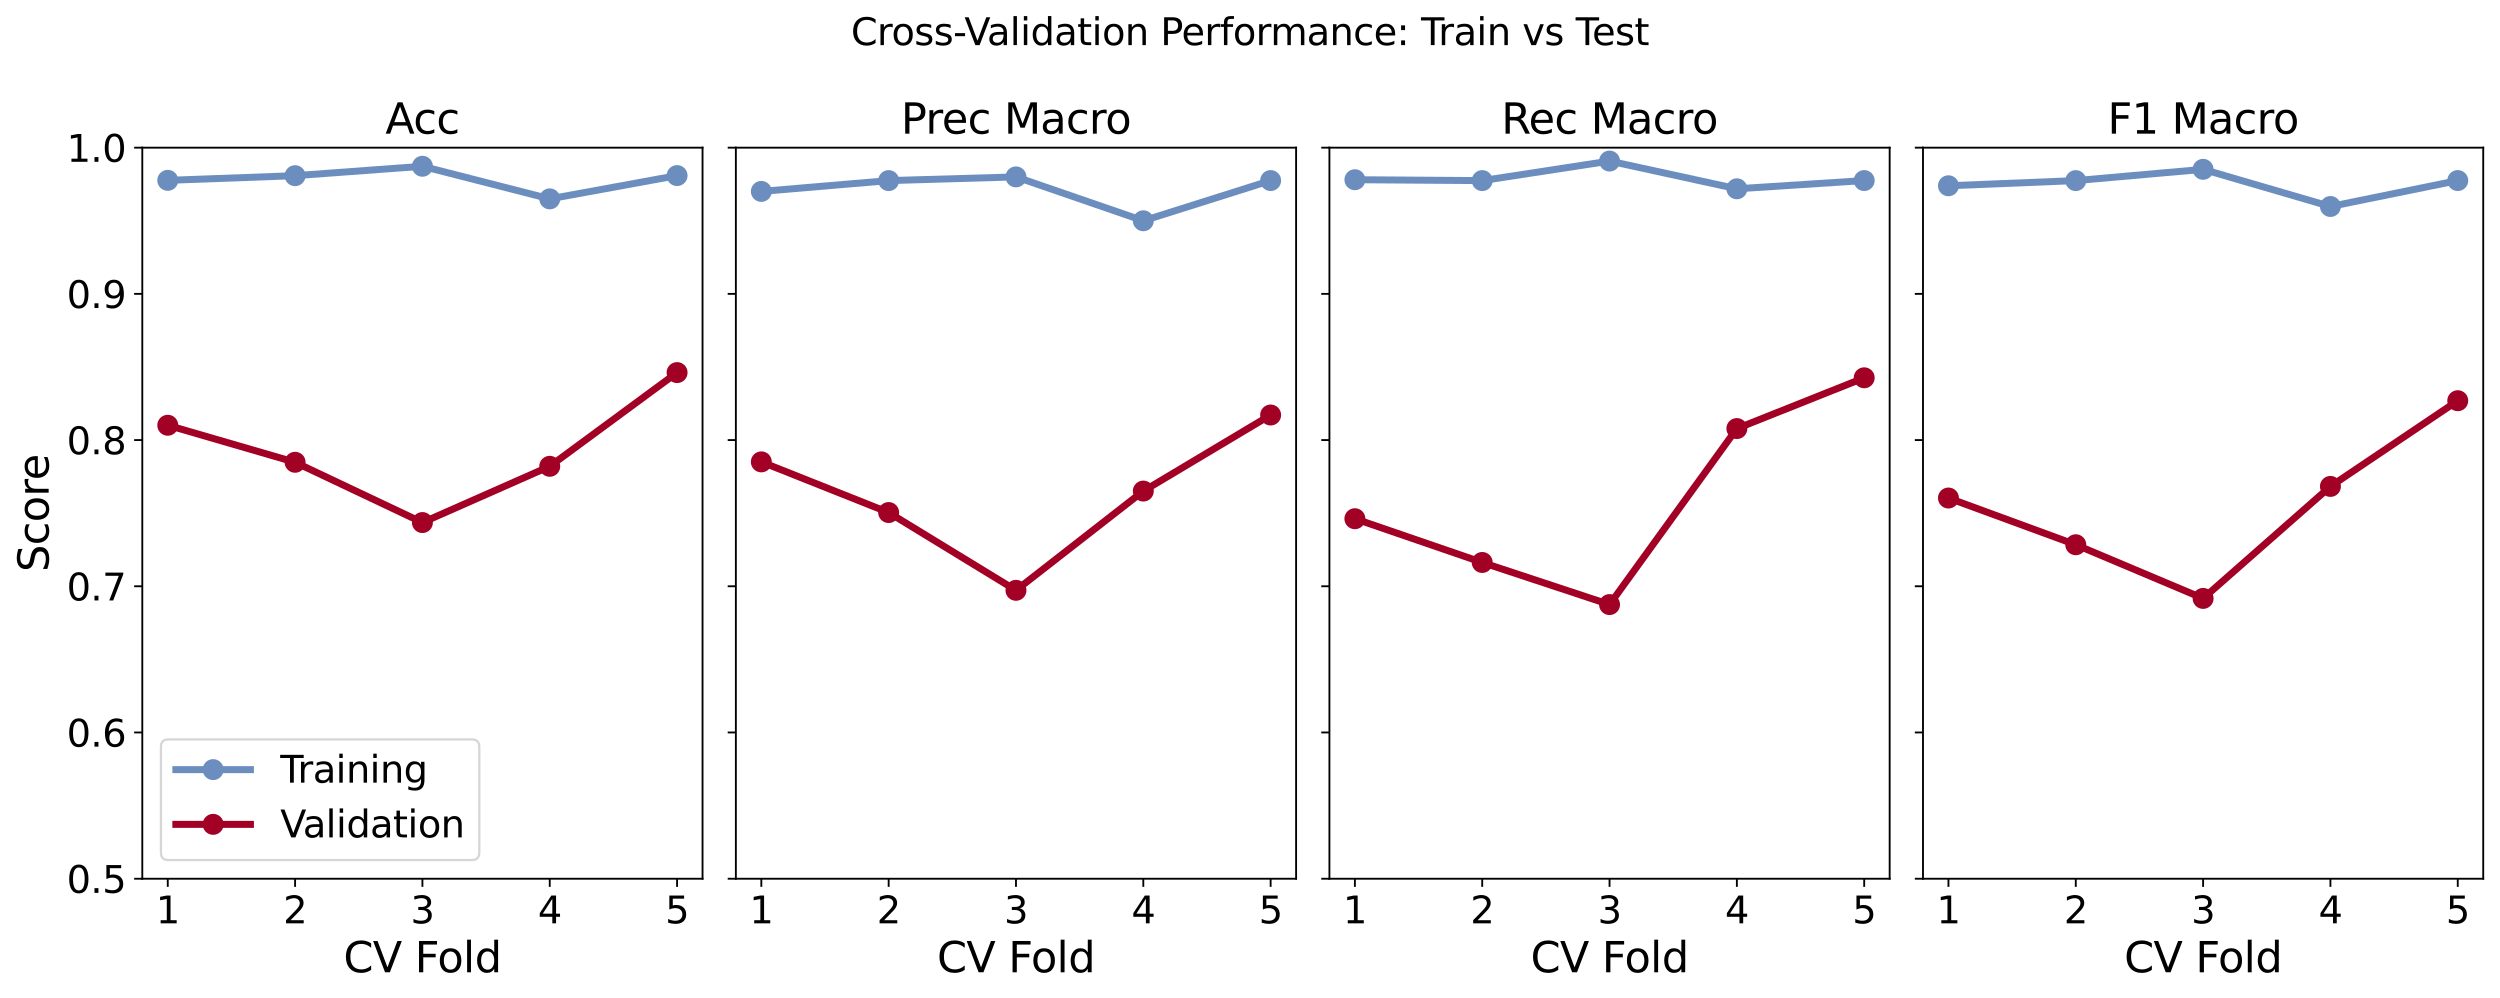 <?xml version="1.0" encoding="utf-8" standalone="no"?>
<!DOCTYPE svg PUBLIC "-//W3C//DTD SVG 1.1//EN"
  "http://www.w3.org/Graphics/SVG/1.1/DTD/svg11.dtd">
<svg xmlns:xlink="http://www.w3.org/1999/xlink" width="1072.826pt" height="428.186pt" viewBox="0 0 1072.826 428.186" xmlns="http://www.w3.org/2000/svg" version="1.1">
 <defs>
  <style type="text/css">*{stroke-linejoin: round; stroke-linecap: butt}</style>
 </defs>
 <g id="figure_1">
  <g id="patch_1">
   <path d="M 0 428.186 
L 1072.826 428.186 
L 1072.826 0 
L 0 0 
z
" style="fill: #ffffff"/>
  </g>
  <g id="axes_1">
   <g id="patch_2">
    <path d="M 61.066 377.08 
L 301.481 377.08 
L 301.481 63.36 
L 61.066 63.36 
z
" style="fill: #ffffff"/>
   </g>
   <g id="matplotlib.axis_1">
    <g id="xtick_1">
     <g id="line2d_1">
      <defs>
       <path id="med03f6f169" d="M 0 0 
L 0 3.5 
" style="stroke: #000000; stroke-width: 0.8"/>
      </defs>
      <g>
       <use xlink:href="#med03f6f169" x="71.994" y="377.08" style="stroke: #000000; stroke-width: 0.8"/>
      </g>
     </g>
     <g id="text_1">
      <!-- 1 -->
      <g transform="translate(66.904 396.238) scale(0.16 -0.16)">
       <defs>
        <path id="DejaVuSans-31" d="M 794 531 
L 1825 531 
L 1825 4091 
L 703 3866 
L 703 4441 
L 1819 4666 
L 2450 4666 
L 2450 531 
L 3481 531 
L 3481 0 
L 794 0 
L 794 531 
z
" transform="scale(0.016)"/>
       </defs>
       <use xlink:href="#DejaVuSans-31"/>
      </g>
     </g>
    </g>
    <g id="xtick_2">
     <g id="line2d_2">
      <g>
       <use xlink:href="#med03f6f169" x="126.633" y="377.08" style="stroke: #000000; stroke-width: 0.8"/>
      </g>
     </g>
     <g id="text_2">
      <!-- 2 -->
      <g transform="translate(121.543 396.238) scale(0.16 -0.16)">
       <defs>
        <path id="DejaVuSans-32" d="M 1228 531 
L 3431 531 
L 3431 0 
L 469 0 
L 469 531 
Q 828 903 1448 1529 
Q 2069 2156 2228 2338 
Q 2531 2678 2651 2914 
Q 2772 3150 2772 3378 
Q 2772 3750 2511 3984 
Q 2250 4219 1831 4219 
Q 1534 4219 1204 4116 
Q 875 4013 500 3803 
L 500 4441 
Q 881 4594 1212 4672 
Q 1544 4750 1819 4750 
Q 2544 4750 2975 4387 
Q 3406 4025 3406 3419 
Q 3406 3131 3298 2873 
Q 3191 2616 2906 2266 
Q 2828 2175 2409 1742 
Q 1991 1309 1228 531 
z
" transform="scale(0.016)"/>
       </defs>
       <use xlink:href="#DejaVuSans-32"/>
      </g>
     </g>
    </g>
    <g id="xtick_3">
     <g id="line2d_3">
      <g>
       <use xlink:href="#med03f6f169" x="181.273" y="377.08" style="stroke: #000000; stroke-width: 0.8"/>
      </g>
     </g>
     <g id="text_3">
      <!-- 3 -->
      <g transform="translate(176.183 396.238) scale(0.16 -0.16)">
       <defs>
        <path id="DejaVuSans-33" d="M 2597 2516 
Q 3050 2419 3304 2112 
Q 3559 1806 3559 1356 
Q 3559 666 3084 287 
Q 2609 -91 1734 -91 
Q 1441 -91 1130 -33 
Q 819 25 488 141 
L 488 750 
Q 750 597 1062 519 
Q 1375 441 1716 441 
Q 2309 441 2620 675 
Q 2931 909 2931 1356 
Q 2931 1769 2642 2001 
Q 2353 2234 1838 2234 
L 1294 2234 
L 1294 2753 
L 1863 2753 
Q 2328 2753 2575 2939 
Q 2822 3125 2822 3475 
Q 2822 3834 2567 4026 
Q 2313 4219 1838 4219 
Q 1578 4219 1281 4162 
Q 984 4106 628 3988 
L 628 4550 
Q 988 4650 1302 4700 
Q 1616 4750 1894 4750 
Q 2613 4750 3031 4423 
Q 3450 4097 3450 3541 
Q 3450 3153 3228 2886 
Q 3006 2619 2597 2516 
z
" transform="scale(0.016)"/>
       </defs>
       <use xlink:href="#DejaVuSans-33"/>
      </g>
     </g>
    </g>
    <g id="xtick_4">
     <g id="line2d_4">
      <g>
       <use xlink:href="#med03f6f169" x="235.913" y="377.08" style="stroke: #000000; stroke-width: 0.8"/>
      </g>
     </g>
     <g id="text_4">
      <!-- 4 -->
      <g transform="translate(230.823 396.238) scale(0.16 -0.16)">
       <defs>
        <path id="DejaVuSans-34" d="M 2419 4116 
L 825 1625 
L 2419 1625 
L 2419 4116 
z
M 2253 4666 
L 3047 4666 
L 3047 1625 
L 3713 1625 
L 3713 1100 
L 3047 1100 
L 3047 0 
L 2419 0 
L 2419 1100 
L 313 1100 
L 313 1709 
L 2253 4666 
z
" transform="scale(0.016)"/>
       </defs>
       <use xlink:href="#DejaVuSans-34"/>
      </g>
     </g>
    </g>
    <g id="xtick_5">
     <g id="line2d_5">
      <g>
       <use xlink:href="#med03f6f169" x="290.553" y="377.08" style="stroke: #000000; stroke-width: 0.8"/>
      </g>
     </g>
     <g id="text_5">
      <!-- 5 -->
      <g transform="translate(285.463 396.238) scale(0.16 -0.16)">
       <defs>
        <path id="DejaVuSans-35" d="M 691 4666 
L 3169 4666 
L 3169 4134 
L 1269 4134 
L 1269 2991 
Q 1406 3038 1543 3061 
Q 1681 3084 1819 3084 
Q 2600 3084 3056 2656 
Q 3513 2228 3513 1497 
Q 3513 744 3044 326 
Q 2575 -91 1722 -91 
Q 1428 -91 1123 -41 
Q 819 9 494 109 
L 494 744 
Q 775 591 1075 516 
Q 1375 441 1709 441 
Q 2250 441 2565 725 
Q 2881 1009 2881 1497 
Q 2881 1984 2565 2268 
Q 2250 2553 1709 2553 
Q 1456 2553 1204 2497 
Q 953 2441 691 2322 
L 691 4666 
z
" transform="scale(0.016)"/>
       </defs>
       <use xlink:href="#DejaVuSans-35"/>
      </g>
     </g>
    </g>
    <g id="text_6">
     <!-- CV Fold -->
     <g transform="translate(147.401 417.242) scale(0.18 -0.18)">
      <defs>
       <path id="DejaVuSans-43" d="M 4122 4306 
L 4122 3641 
Q 3803 3938 3442 4084 
Q 3081 4231 2675 4231 
Q 1875 4231 1450 3742 
Q 1025 3253 1025 2328 
Q 1025 1406 1450 917 
Q 1875 428 2675 428 
Q 3081 428 3442 575 
Q 3803 722 4122 1019 
L 4122 359 
Q 3791 134 3420 21 
Q 3050 -91 2638 -91 
Q 1578 -91 968 557 
Q 359 1206 359 2328 
Q 359 3453 968 4101 
Q 1578 4750 2638 4750 
Q 3056 4750 3426 4639 
Q 3797 4528 4122 4306 
z
" transform="scale(0.016)"/>
       <path id="DejaVuSans-56" d="M 1831 0 
L 50 4666 
L 709 4666 
L 2188 738 
L 3669 4666 
L 4325 4666 
L 2547 0 
L 1831 0 
z
" transform="scale(0.016)"/>
       <path id="DejaVuSans-20" transform="scale(0.016)"/>
       <path id="DejaVuSans-46" d="M 628 4666 
L 3309 4666 
L 3309 4134 
L 1259 4134 
L 1259 2759 
L 3109 2759 
L 3109 2228 
L 1259 2228 
L 1259 0 
L 628 0 
L 628 4666 
z
" transform="scale(0.016)"/>
       <path id="DejaVuSans-6f" d="M 1959 3097 
Q 1497 3097 1228 2736 
Q 959 2375 959 1747 
Q 959 1119 1226 758 
Q 1494 397 1959 397 
Q 2419 397 2687 759 
Q 2956 1122 2956 1747 
Q 2956 2369 2687 2733 
Q 2419 3097 1959 3097 
z
M 1959 3584 
Q 2709 3584 3137 3096 
Q 3566 2609 3566 1747 
Q 3566 888 3137 398 
Q 2709 -91 1959 -91 
Q 1206 -91 779 398 
Q 353 888 353 1747 
Q 353 2609 779 3096 
Q 1206 3584 1959 3584 
z
" transform="scale(0.016)"/>
       <path id="DejaVuSans-6c" d="M 603 4863 
L 1178 4863 
L 1178 0 
L 603 0 
L 603 4863 
z
" transform="scale(0.016)"/>
       <path id="DejaVuSans-64" d="M 2906 2969 
L 2906 4863 
L 3481 4863 
L 3481 0 
L 2906 0 
L 2906 525 
Q 2725 213 2448 61 
Q 2172 -91 1784 -91 
Q 1150 -91 751 415 
Q 353 922 353 1747 
Q 353 2572 751 3078 
Q 1150 3584 1784 3584 
Q 2172 3584 2448 3432 
Q 2725 3281 2906 2969 
z
M 947 1747 
Q 947 1113 1208 752 
Q 1469 391 1925 391 
Q 2381 391 2643 752 
Q 2906 1113 2906 1747 
Q 2906 2381 2643 2742 
Q 2381 3103 1925 3103 
Q 1469 3103 1208 2742 
Q 947 2381 947 1747 
z
" transform="scale(0.016)"/>
      </defs>
      <use xlink:href="#DejaVuSans-43"/>
      <use xlink:href="#DejaVuSans-56" transform="translate(69.824 0)"/>
      <use xlink:href="#DejaVuSans-20" transform="translate(138.232 0)"/>
      <use xlink:href="#DejaVuSans-46" transform="translate(170.02 0)"/>
      <use xlink:href="#DejaVuSans-6f" transform="translate(223.914 0)"/>
      <use xlink:href="#DejaVuSans-6c" transform="translate(285.096 0)"/>
      <use xlink:href="#DejaVuSans-64" transform="translate(312.879 0)"/>
     </g>
    </g>
   </g>
   <g id="matplotlib.axis_2">
    <g id="ytick_1">
     <g id="line2d_6">
      <defs>
       <path id="mf772a5dc9c" d="M 0 0 
L -3.5 0 
" style="stroke: #000000; stroke-width: 0.8"/>
      </defs>
      <g>
       <use xlink:href="#mf772a5dc9c" x="61.066" y="377.08" style="stroke: #000000; stroke-width: 0.8"/>
      </g>
     </g>
     <g id="text_7">
      <!-- 0.5 -->
      <g transform="translate(28.621 383.159) scale(0.16 -0.16)">
       <defs>
        <path id="DejaVuSans-30" d="M 2034 4250 
Q 1547 4250 1301 3770 
Q 1056 3291 1056 2328 
Q 1056 1369 1301 889 
Q 1547 409 2034 409 
Q 2525 409 2770 889 
Q 3016 1369 3016 2328 
Q 3016 3291 2770 3770 
Q 2525 4250 2034 4250 
z
M 2034 4750 
Q 2819 4750 3233 4129 
Q 3647 3509 3647 2328 
Q 3647 1150 3233 529 
Q 2819 -91 2034 -91 
Q 1250 -91 836 529 
Q 422 1150 422 2328 
Q 422 3509 836 4129 
Q 1250 4750 2034 4750 
z
" transform="scale(0.016)"/>
        <path id="DejaVuSans-2e" d="M 684 794 
L 1344 794 
L 1344 0 
L 684 0 
L 684 794 
z
" transform="scale(0.016)"/>
       </defs>
       <use xlink:href="#DejaVuSans-30"/>
       <use xlink:href="#DejaVuSans-2e" transform="translate(63.623 0)"/>
       <use xlink:href="#DejaVuSans-35" transform="translate(95.41 0)"/>
      </g>
     </g>
    </g>
    <g id="ytick_2">
     <g id="line2d_7">
      <g>
       <use xlink:href="#mf772a5dc9c" x="61.066" y="314.336" style="stroke: #000000; stroke-width: 0.8"/>
      </g>
     </g>
     <g id="text_8">
      <!-- 0.6 -->
      <g transform="translate(28.621 320.415) scale(0.16 -0.16)">
       <defs>
        <path id="DejaVuSans-36" d="M 2113 2584 
Q 1688 2584 1439 2293 
Q 1191 2003 1191 1497 
Q 1191 994 1439 701 
Q 1688 409 2113 409 
Q 2538 409 2786 701 
Q 3034 994 3034 1497 
Q 3034 2003 2786 2293 
Q 2538 2584 2113 2584 
z
M 3366 4563 
L 3366 3988 
Q 3128 4100 2886 4159 
Q 2644 4219 2406 4219 
Q 1781 4219 1451 3797 
Q 1122 3375 1075 2522 
Q 1259 2794 1537 2939 
Q 1816 3084 2150 3084 
Q 2853 3084 3261 2657 
Q 3669 2231 3669 1497 
Q 3669 778 3244 343 
Q 2819 -91 2113 -91 
Q 1303 -91 875 529 
Q 447 1150 447 2328 
Q 447 3434 972 4092 
Q 1497 4750 2381 4750 
Q 2619 4750 2861 4703 
Q 3103 4656 3366 4563 
z
" transform="scale(0.016)"/>
       </defs>
       <use xlink:href="#DejaVuSans-30"/>
       <use xlink:href="#DejaVuSans-2e" transform="translate(63.623 0)"/>
       <use xlink:href="#DejaVuSans-36" transform="translate(95.41 0)"/>
      </g>
     </g>
    </g>
    <g id="ytick_3">
     <g id="line2d_8">
      <g>
       <use xlink:href="#mf772a5dc9c" x="61.066" y="251.592" style="stroke: #000000; stroke-width: 0.8"/>
      </g>
     </g>
     <g id="text_9">
      <!-- 0.7 -->
      <g transform="translate(28.621 257.671) scale(0.16 -0.16)">
       <defs>
        <path id="DejaVuSans-37" d="M 525 4666 
L 3525 4666 
L 3525 4397 
L 1831 0 
L 1172 0 
L 2766 4134 
L 525 4134 
L 525 4666 
z
" transform="scale(0.016)"/>
       </defs>
       <use xlink:href="#DejaVuSans-30"/>
       <use xlink:href="#DejaVuSans-2e" transform="translate(63.623 0)"/>
       <use xlink:href="#DejaVuSans-37" transform="translate(95.41 0)"/>
      </g>
     </g>
    </g>
    <g id="ytick_4">
     <g id="line2d_9">
      <g>
       <use xlink:href="#mf772a5dc9c" x="61.066" y="188.848" style="stroke: #000000; stroke-width: 0.8"/>
      </g>
     </g>
     <g id="text_10">
      <!-- 0.8 -->
      <g transform="translate(28.621 194.927) scale(0.16 -0.16)">
       <defs>
        <path id="DejaVuSans-38" d="M 2034 2216 
Q 1584 2216 1326 1975 
Q 1069 1734 1069 1313 
Q 1069 891 1326 650 
Q 1584 409 2034 409 
Q 2484 409 2743 651 
Q 3003 894 3003 1313 
Q 3003 1734 2745 1975 
Q 2488 2216 2034 2216 
z
M 1403 2484 
Q 997 2584 770 2862 
Q 544 3141 544 3541 
Q 544 4100 942 4425 
Q 1341 4750 2034 4750 
Q 2731 4750 3128 4425 
Q 3525 4100 3525 3541 
Q 3525 3141 3298 2862 
Q 3072 2584 2669 2484 
Q 3125 2378 3379 2068 
Q 3634 1759 3634 1313 
Q 3634 634 3220 271 
Q 2806 -91 2034 -91 
Q 1263 -91 848 271 
Q 434 634 434 1313 
Q 434 1759 690 2068 
Q 947 2378 1403 2484 
z
M 1172 3481 
Q 1172 3119 1398 2916 
Q 1625 2713 2034 2713 
Q 2441 2713 2670 2916 
Q 2900 3119 2900 3481 
Q 2900 3844 2670 4047 
Q 2441 4250 2034 4250 
Q 1625 4250 1398 4047 
Q 1172 3844 1172 3481 
z
" transform="scale(0.016)"/>
       </defs>
       <use xlink:href="#DejaVuSans-30"/>
       <use xlink:href="#DejaVuSans-2e" transform="translate(63.623 0)"/>
       <use xlink:href="#DejaVuSans-38" transform="translate(95.41 0)"/>
      </g>
     </g>
    </g>
    <g id="ytick_5">
     <g id="line2d_10">
      <g>
       <use xlink:href="#mf772a5dc9c" x="61.066" y="126.104" style="stroke: #000000; stroke-width: 0.8"/>
      </g>
     </g>
     <g id="text_11">
      <!-- 0.9 -->
      <g transform="translate(28.621 132.183) scale(0.16 -0.16)">
       <defs>
        <path id="DejaVuSans-39" d="M 703 97 
L 703 672 
Q 941 559 1184 500 
Q 1428 441 1663 441 
Q 2288 441 2617 861 
Q 2947 1281 2994 2138 
Q 2813 1869 2534 1725 
Q 2256 1581 1919 1581 
Q 1219 1581 811 2004 
Q 403 2428 403 3163 
Q 403 3881 828 4315 
Q 1253 4750 1959 4750 
Q 2769 4750 3195 4129 
Q 3622 3509 3622 2328 
Q 3622 1225 3098 567 
Q 2575 -91 1691 -91 
Q 1453 -91 1209 -44 
Q 966 3 703 97 
z
M 1959 2075 
Q 2384 2075 2632 2365 
Q 2881 2656 2881 3163 
Q 2881 3666 2632 3958 
Q 2384 4250 1959 4250 
Q 1534 4250 1286 3958 
Q 1038 3666 1038 3163 
Q 1038 2656 1286 2365 
Q 1534 2075 1959 2075 
z
" transform="scale(0.016)"/>
       </defs>
       <use xlink:href="#DejaVuSans-30"/>
       <use xlink:href="#DejaVuSans-2e" transform="translate(63.623 0)"/>
       <use xlink:href="#DejaVuSans-39" transform="translate(95.41 0)"/>
      </g>
     </g>
    </g>
    <g id="ytick_6">
     <g id="line2d_11">
      <g>
       <use xlink:href="#mf772a5dc9c" x="61.066" y="63.36" style="stroke: #000000; stroke-width: 0.8"/>
      </g>
     </g>
     <g id="text_12">
      <!-- 1.0 -->
      <g transform="translate(28.621 69.439) scale(0.16 -0.16)">
       <use xlink:href="#DejaVuSans-31"/>
       <use xlink:href="#DejaVuSans-2e" transform="translate(63.623 0)"/>
       <use xlink:href="#DejaVuSans-30" transform="translate(95.41 0)"/>
      </g>
     </g>
    </g>
    <g id="text_13">
     <!-- Score -->
     <g transform="translate(20.877 245.424) rotate(-90) scale(0.18 -0.18)">
      <defs>
       <path id="DejaVuSans-53" d="M 3425 4513 
L 3425 3897 
Q 3066 4069 2747 4153 
Q 2428 4238 2131 4238 
Q 1616 4238 1336 4038 
Q 1056 3838 1056 3469 
Q 1056 3159 1242 3001 
Q 1428 2844 1947 2747 
L 2328 2669 
Q 3034 2534 3370 2195 
Q 3706 1856 3706 1288 
Q 3706 609 3251 259 
Q 2797 -91 1919 -91 
Q 1588 -91 1214 -16 
Q 841 59 441 206 
L 441 856 
Q 825 641 1194 531 
Q 1563 422 1919 422 
Q 2459 422 2753 634 
Q 3047 847 3047 1241 
Q 3047 1584 2836 1778 
Q 2625 1972 2144 2069 
L 1759 2144 
Q 1053 2284 737 2584 
Q 422 2884 422 3419 
Q 422 4038 858 4394 
Q 1294 4750 2059 4750 
Q 2388 4750 2728 4690 
Q 3069 4631 3425 4513 
z
" transform="scale(0.016)"/>
       <path id="DejaVuSans-63" d="M 3122 3366 
L 3122 2828 
Q 2878 2963 2633 3030 
Q 2388 3097 2138 3097 
Q 1578 3097 1268 2742 
Q 959 2388 959 1747 
Q 959 1106 1268 751 
Q 1578 397 2138 397 
Q 2388 397 2633 464 
Q 2878 531 3122 666 
L 3122 134 
Q 2881 22 2623 -34 
Q 2366 -91 2075 -91 
Q 1284 -91 818 406 
Q 353 903 353 1747 
Q 353 2603 823 3093 
Q 1294 3584 2113 3584 
Q 2378 3584 2631 3529 
Q 2884 3475 3122 3366 
z
" transform="scale(0.016)"/>
       <path id="DejaVuSans-72" d="M 2631 2963 
Q 2534 3019 2420 3045 
Q 2306 3072 2169 3072 
Q 1681 3072 1420 2755 
Q 1159 2438 1159 1844 
L 1159 0 
L 581 0 
L 581 3500 
L 1159 3500 
L 1159 2956 
Q 1341 3275 1631 3429 
Q 1922 3584 2338 3584 
Q 2397 3584 2469 3576 
Q 2541 3569 2628 3553 
L 2631 2963 
z
" transform="scale(0.016)"/>
       <path id="DejaVuSans-65" d="M 3597 1894 
L 3597 1613 
L 953 1613 
Q 991 1019 1311 708 
Q 1631 397 2203 397 
Q 2534 397 2845 478 
Q 3156 559 3463 722 
L 3463 178 
Q 3153 47 2828 -22 
Q 2503 -91 2169 -91 
Q 1331 -91 842 396 
Q 353 884 353 1716 
Q 353 2575 817 3079 
Q 1281 3584 2069 3584 
Q 2775 3584 3186 3129 
Q 3597 2675 3597 1894 
z
M 3022 2063 
Q 3016 2534 2758 2815 
Q 2500 3097 2075 3097 
Q 1594 3097 1305 2825 
Q 1016 2553 972 2059 
L 3022 2063 
z
" transform="scale(0.016)"/>
      </defs>
      <use xlink:href="#DejaVuSans-53"/>
      <use xlink:href="#DejaVuSans-63" transform="translate(63.477 0)"/>
      <use xlink:href="#DejaVuSans-6f" transform="translate(118.457 0)"/>
      <use xlink:href="#DejaVuSans-72" transform="translate(179.639 0)"/>
      <use xlink:href="#DejaVuSans-65" transform="translate(218.502 0)"/>
     </g>
    </g>
   </g>
   <g id="line2d_12">
    <path d="M 71.994 77.392 
L 126.633 75.388 
L 181.273 71.353 
L 235.913 85.34 
L 290.553 75.349 
" clip-path="url(#p0221ab7beb)" style="fill: none; stroke: #6c8ebf; stroke-width: 3; stroke-linecap: square"/>
    <defs>
     <path id="m71809da20e" d="M 0 4 
C 1.061 4 2.078 3.579 2.828 2.828 
C 3.579 2.078 4 1.061 4 0 
C 4 -1.061 3.579 -2.078 2.828 -2.828 
C 2.078 -3.579 1.061 -4 0 -4 
C -1.061 -4 -2.078 -3.579 -2.828 -2.828 
C -3.579 -2.078 -4 -1.061 -4 0 
C -4 1.061 -3.579 2.078 -2.828 2.828 
C -2.078 3.579 -1.061 4 0 4 
z
" style="stroke: #6c8ebf"/>
    </defs>
    <g clip-path="url(#p0221ab7beb)">
     <use xlink:href="#m71809da20e" x="71.994" y="77.392" style="fill: #6c8ebf; stroke: #6c8ebf"/>
     <use xlink:href="#m71809da20e" x="126.633" y="75.388" style="fill: #6c8ebf; stroke: #6c8ebf"/>
     <use xlink:href="#m71809da20e" x="181.273" y="71.353" style="fill: #6c8ebf; stroke: #6c8ebf"/>
     <use xlink:href="#m71809da20e" x="235.913" y="85.34" style="fill: #6c8ebf; stroke: #6c8ebf"/>
     <use xlink:href="#m71809da20e" x="290.553" y="75.349" style="fill: #6c8ebf; stroke: #6c8ebf"/>
    </g>
   </g>
   <g id="line2d_13">
    <path d="M 71.994 182.494 
L 126.633 198.379 
L 181.273 224.242 
L 235.913 200.11 
L 290.553 159.889 
" clip-path="url(#p0221ab7beb)" style="fill: none; stroke: #a20025; stroke-width: 3; stroke-linecap: square"/>
    <defs>
     <path id="mebd79c3ca6" d="M 0 4 
C 1.061 4 2.078 3.579 2.828 2.828 
C 3.579 2.078 4 1.061 4 0 
C 4 -1.061 3.579 -2.078 2.828 -2.828 
C 2.078 -3.579 1.061 -4 0 -4 
C -1.061 -4 -2.078 -3.579 -2.828 -2.828 
C -3.579 -2.078 -4 -1.061 -4 0 
C -4 1.061 -3.579 2.078 -2.828 2.828 
C -2.078 3.579 -1.061 4 0 4 
z
" style="stroke: #a20025"/>
    </defs>
    <g clip-path="url(#p0221ab7beb)">
     <use xlink:href="#mebd79c3ca6" x="71.994" y="182.494" style="fill: #a20025; stroke: #a20025"/>
     <use xlink:href="#mebd79c3ca6" x="126.633" y="198.379" style="fill: #a20025; stroke: #a20025"/>
     <use xlink:href="#mebd79c3ca6" x="181.273" y="224.242" style="fill: #a20025; stroke: #a20025"/>
     <use xlink:href="#mebd79c3ca6" x="235.913" y="200.11" style="fill: #a20025; stroke: #a20025"/>
     <use xlink:href="#mebd79c3ca6" x="290.553" y="159.889" style="fill: #a20025; stroke: #a20025"/>
    </g>
   </g>
   <g id="patch_3">
    <path d="M 61.066 377.08 
L 61.066 63.36 
" style="fill: none; stroke: #000000; stroke-width: 0.8; stroke-linejoin: miter; stroke-linecap: square"/>
   </g>
   <g id="patch_4">
    <path d="M 301.481 377.08 
L 301.481 63.36 
" style="fill: none; stroke: #000000; stroke-width: 0.8; stroke-linejoin: miter; stroke-linecap: square"/>
   </g>
   <g id="patch_5">
    <path d="M 61.066 377.08 
L 301.481 377.08 
" style="fill: none; stroke: #000000; stroke-width: 0.8; stroke-linejoin: miter; stroke-linecap: square"/>
   </g>
   <g id="patch_6">
    <path d="M 61.066 63.36 
L 301.481 63.36 
" style="fill: none; stroke: #000000; stroke-width: 0.8; stroke-linejoin: miter; stroke-linecap: square"/>
   </g>
   <g id="text_14">
    <!-- Acc -->
    <g transform="translate(165.377 57.36) scale(0.18 -0.18)">
     <defs>
      <path id="DejaVuSans-41" d="M 2188 4044 
L 1331 1722 
L 3047 1722 
L 2188 4044 
z
M 1831 4666 
L 2547 4666 
L 4325 0 
L 3669 0 
L 3244 1197 
L 1141 1197 
L 716 0 
L 50 0 
L 1831 4666 
z
" transform="scale(0.016)"/>
     </defs>
     <use xlink:href="#DejaVuSans-41"/>
     <use xlink:href="#DejaVuSans-63" transform="translate(66.658 0)"/>
     <use xlink:href="#DejaVuSans-63" transform="translate(121.639 0)"/>
    </g>
   </g>
   <g id="legend_1">
    <g id="patch_7">
     <path d="M 72.266 369.08 
L 202.476 369.08 
Q 205.676 369.08 205.676 365.88 
L 205.676 320.51 
Q 205.676 317.31 202.476 317.31 
L 72.266 317.31 
Q 69.066 317.31 69.066 320.51 
L 69.066 365.88 
Q 69.066 369.08 72.266 369.08 
z
" style="fill: #ffffff; opacity: 0.8; stroke: #cccccc; stroke-linejoin: miter"/>
    </g>
    <g id="line2d_14">
     <path d="M 75.466 330.267 
L 91.466 330.267 
L 107.466 330.267 
" style="fill: none; stroke: #6c8ebf; stroke-width: 3; stroke-linecap: square"/>
     <g>
      <use xlink:href="#m71809da20e" x="91.466" y="330.267" style="fill: #6c8ebf; stroke: #6c8ebf"/>
     </g>
    </g>
    <g id="text_15">
     <!-- Training -->
     <g transform="translate(120.266 335.868) scale(0.16 -0.16)">
      <defs>
       <path id="DejaVuSans-54" d="M -19 4666 
L 3928 4666 
L 3928 4134 
L 2272 4134 
L 2272 0 
L 1638 0 
L 1638 4134 
L -19 4134 
L -19 4666 
z
" transform="scale(0.016)"/>
       <path id="DejaVuSans-61" d="M 2194 1759 
Q 1497 1759 1228 1600 
Q 959 1441 959 1056 
Q 959 750 1161 570 
Q 1363 391 1709 391 
Q 2188 391 2477 730 
Q 2766 1069 2766 1631 
L 2766 1759 
L 2194 1759 
z
M 3341 1997 
L 3341 0 
L 2766 0 
L 2766 531 
Q 2569 213 2275 61 
Q 1981 -91 1556 -91 
Q 1019 -91 701 211 
Q 384 513 384 1019 
Q 384 1609 779 1909 
Q 1175 2209 1959 2209 
L 2766 2209 
L 2766 2266 
Q 2766 2663 2505 2880 
Q 2244 3097 1772 3097 
Q 1472 3097 1187 3025 
Q 903 2953 641 2809 
L 641 3341 
Q 956 3463 1253 3523 
Q 1550 3584 1831 3584 
Q 2591 3584 2966 3190 
Q 3341 2797 3341 1997 
z
" transform="scale(0.016)"/>
       <path id="DejaVuSans-69" d="M 603 3500 
L 1178 3500 
L 1178 0 
L 603 0 
L 603 3500 
z
M 603 4863 
L 1178 4863 
L 1178 4134 
L 603 4134 
L 603 4863 
z
" transform="scale(0.016)"/>
       <path id="DejaVuSans-6e" d="M 3513 2113 
L 3513 0 
L 2938 0 
L 2938 2094 
Q 2938 2591 2744 2837 
Q 2550 3084 2163 3084 
Q 1697 3084 1428 2787 
Q 1159 2491 1159 1978 
L 1159 0 
L 581 0 
L 581 3500 
L 1159 3500 
L 1159 2956 
Q 1366 3272 1645 3428 
Q 1925 3584 2291 3584 
Q 2894 3584 3203 3211 
Q 3513 2838 3513 2113 
z
" transform="scale(0.016)"/>
       <path id="DejaVuSans-67" d="M 2906 1791 
Q 2906 2416 2648 2759 
Q 2391 3103 1925 3103 
Q 1463 3103 1205 2759 
Q 947 2416 947 1791 
Q 947 1169 1205 825 
Q 1463 481 1925 481 
Q 2391 481 2648 825 
Q 2906 1169 2906 1791 
z
M 3481 434 
Q 3481 -459 3084 -895 
Q 2688 -1331 1869 -1331 
Q 1566 -1331 1297 -1286 
Q 1028 -1241 775 -1147 
L 775 -588 
Q 1028 -725 1275 -790 
Q 1522 -856 1778 -856 
Q 2344 -856 2625 -561 
Q 2906 -266 2906 331 
L 2906 616 
Q 2728 306 2450 153 
Q 2172 0 1784 0 
Q 1141 0 747 490 
Q 353 981 353 1791 
Q 353 2603 747 3093 
Q 1141 3584 1784 3584 
Q 2172 3584 2450 3431 
Q 2728 3278 2906 2969 
L 2906 3500 
L 3481 3500 
L 3481 434 
z
" transform="scale(0.016)"/>
      </defs>
      <use xlink:href="#DejaVuSans-54"/>
      <use xlink:href="#DejaVuSans-72" transform="translate(46.334 0)"/>
      <use xlink:href="#DejaVuSans-61" transform="translate(87.447 0)"/>
      <use xlink:href="#DejaVuSans-69" transform="translate(148.727 0)"/>
      <use xlink:href="#DejaVuSans-6e" transform="translate(176.51 0)"/>
      <use xlink:href="#DejaVuSans-69" transform="translate(239.889 0)"/>
      <use xlink:href="#DejaVuSans-6e" transform="translate(267.672 0)"/>
      <use xlink:href="#DejaVuSans-67" transform="translate(331.051 0)"/>
     </g>
    </g>
    <g id="line2d_15">
     <path d="M 75.466 353.752 
L 91.466 353.752 
L 107.466 353.752 
" style="fill: none; stroke: #a20025; stroke-width: 3; stroke-linecap: square"/>
     <g>
      <use xlink:href="#mebd79c3ca6" x="91.466" y="353.752" style="fill: #a20025; stroke: #a20025"/>
     </g>
    </g>
    <g id="text_16">
     <!-- Validation -->
     <g transform="translate(120.266 359.353) scale(0.16 -0.16)">
      <defs>
       <path id="DejaVuSans-74" d="M 1172 4494 
L 1172 3500 
L 2356 3500 
L 2356 3053 
L 1172 3053 
L 1172 1153 
Q 1172 725 1289 603 
Q 1406 481 1766 481 
L 2356 481 
L 2356 0 
L 1766 0 
Q 1100 0 847 248 
Q 594 497 594 1153 
L 594 3053 
L 172 3053 
L 172 3500 
L 594 3500 
L 594 4494 
L 1172 4494 
z
" transform="scale(0.016)"/>
      </defs>
      <use xlink:href="#DejaVuSans-56"/>
      <use xlink:href="#DejaVuSans-61" transform="translate(60.658 0)"/>
      <use xlink:href="#DejaVuSans-6c" transform="translate(121.938 0)"/>
      <use xlink:href="#DejaVuSans-69" transform="translate(149.721 0)"/>
      <use xlink:href="#DejaVuSans-64" transform="translate(177.504 0)"/>
      <use xlink:href="#DejaVuSans-61" transform="translate(240.98 0)"/>
      <use xlink:href="#DejaVuSans-74" transform="translate(302.26 0)"/>
      <use xlink:href="#DejaVuSans-69" transform="translate(341.469 0)"/>
      <use xlink:href="#DejaVuSans-6f" transform="translate(369.252 0)"/>
      <use xlink:href="#DejaVuSans-6e" transform="translate(430.434 0)"/>
     </g>
    </g>
   </g>
  </g>
  <g id="axes_2">
   <g id="patch_8">
    <path d="M 315.781 377.08 
L 556.196 377.08 
L 556.196 63.36 
L 315.781 63.36 
z
" style="fill: #ffffff"/>
   </g>
   <g id="matplotlib.axis_3">
    <g id="xtick_6">
     <g id="line2d_16">
      <g>
       <use xlink:href="#med03f6f169" x="326.709" y="377.08" style="stroke: #000000; stroke-width: 0.8"/>
      </g>
     </g>
     <g id="text_17">
      <!-- 1 -->
      <g transform="translate(321.619 396.238) scale(0.16 -0.16)">
       <use xlink:href="#DejaVuSans-31"/>
      </g>
     </g>
    </g>
    <g id="xtick_7">
     <g id="line2d_17">
      <g>
       <use xlink:href="#med03f6f169" x="381.348" y="377.08" style="stroke: #000000; stroke-width: 0.8"/>
      </g>
     </g>
     <g id="text_18">
      <!-- 2 -->
      <g transform="translate(376.258 396.238) scale(0.16 -0.16)">
       <use xlink:href="#DejaVuSans-32"/>
      </g>
     </g>
    </g>
    <g id="xtick_8">
     <g id="line2d_18">
      <g>
       <use xlink:href="#med03f6f169" x="435.988" y="377.08" style="stroke: #000000; stroke-width: 0.8"/>
      </g>
     </g>
     <g id="text_19">
      <!-- 3 -->
      <g transform="translate(430.898 396.238) scale(0.16 -0.16)">
       <use xlink:href="#DejaVuSans-33"/>
      </g>
     </g>
    </g>
    <g id="xtick_9">
     <g id="line2d_19">
      <g>
       <use xlink:href="#med03f6f169" x="490.628" y="377.08" style="stroke: #000000; stroke-width: 0.8"/>
      </g>
     </g>
     <g id="text_20">
      <!-- 4 -->
      <g transform="translate(485.538 396.238) scale(0.16 -0.16)">
       <use xlink:href="#DejaVuSans-34"/>
      </g>
     </g>
    </g>
    <g id="xtick_10">
     <g id="line2d_20">
      <g>
       <use xlink:href="#med03f6f169" x="545.268" y="377.08" style="stroke: #000000; stroke-width: 0.8"/>
      </g>
     </g>
     <g id="text_21">
      <!-- 5 -->
      <g transform="translate(540.178 396.238) scale(0.16 -0.16)">
       <use xlink:href="#DejaVuSans-35"/>
      </g>
     </g>
    </g>
    <g id="text_22">
     <!-- CV Fold -->
     <g transform="translate(402.116 417.242) scale(0.18 -0.18)">
      <use xlink:href="#DejaVuSans-43"/>
      <use xlink:href="#DejaVuSans-56" transform="translate(69.824 0)"/>
      <use xlink:href="#DejaVuSans-20" transform="translate(138.232 0)"/>
      <use xlink:href="#DejaVuSans-46" transform="translate(170.02 0)"/>
      <use xlink:href="#DejaVuSans-6f" transform="translate(223.914 0)"/>
      <use xlink:href="#DejaVuSans-6c" transform="translate(285.096 0)"/>
      <use xlink:href="#DejaVuSans-64" transform="translate(312.879 0)"/>
     </g>
    </g>
   </g>
   <g id="matplotlib.axis_4">
    <g id="ytick_7">
     <g id="line2d_21">
      <g>
       <use xlink:href="#mf772a5dc9c" x="315.781" y="377.08" style="stroke: #000000; stroke-width: 0.8"/>
      </g>
     </g>
    </g>
    <g id="ytick_8">
     <g id="line2d_22">
      <g>
       <use xlink:href="#mf772a5dc9c" x="315.781" y="314.336" style="stroke: #000000; stroke-width: 0.8"/>
      </g>
     </g>
    </g>
    <g id="ytick_9">
     <g id="line2d_23">
      <g>
       <use xlink:href="#mf772a5dc9c" x="315.781" y="251.592" style="stroke: #000000; stroke-width: 0.8"/>
      </g>
     </g>
    </g>
    <g id="ytick_10">
     <g id="line2d_24">
      <g>
       <use xlink:href="#mf772a5dc9c" x="315.781" y="188.848" style="stroke: #000000; stroke-width: 0.8"/>
      </g>
     </g>
    </g>
    <g id="ytick_11">
     <g id="line2d_25">
      <g>
       <use xlink:href="#mf772a5dc9c" x="315.781" y="126.104" style="stroke: #000000; stroke-width: 0.8"/>
      </g>
     </g>
    </g>
    <g id="ytick_12">
     <g id="line2d_26">
      <g>
       <use xlink:href="#mf772a5dc9c" x="315.781" y="63.36" style="stroke: #000000; stroke-width: 0.8"/>
      </g>
     </g>
    </g>
   </g>
   <g id="line2d_27">
    <path d="M 326.709 82.136 
L 381.348 77.501 
L 435.988 75.909 
L 490.628 94.739 
L 545.268 77.481 
" clip-path="url(#p57412d936a)" style="fill: none; stroke: #6c8ebf; stroke-width: 3; stroke-linecap: square"/>
    <g clip-path="url(#p57412d936a)">
     <use xlink:href="#m71809da20e" x="326.709" y="82.136" style="fill: #6c8ebf; stroke: #6c8ebf"/>
     <use xlink:href="#m71809da20e" x="381.348" y="77.501" style="fill: #6c8ebf; stroke: #6c8ebf"/>
     <use xlink:href="#m71809da20e" x="435.988" y="75.909" style="fill: #6c8ebf; stroke: #6c8ebf"/>
     <use xlink:href="#m71809da20e" x="490.628" y="94.739" style="fill: #6c8ebf; stroke: #6c8ebf"/>
     <use xlink:href="#m71809da20e" x="545.268" y="77.481" style="fill: #6c8ebf; stroke: #6c8ebf"/>
    </g>
   </g>
   <g id="line2d_28">
    <path d="M 326.709 198.205 
L 381.348 219.945 
L 435.988 253.324 
L 490.628 210.735 
L 545.268 178.092 
" clip-path="url(#p57412d936a)" style="fill: none; stroke: #a20025; stroke-width: 3; stroke-linecap: square"/>
    <g clip-path="url(#p57412d936a)">
     <use xlink:href="#mebd79c3ca6" x="326.709" y="198.205" style="fill: #a20025; stroke: #a20025"/>
     <use xlink:href="#mebd79c3ca6" x="381.348" y="219.945" style="fill: #a20025; stroke: #a20025"/>
     <use xlink:href="#mebd79c3ca6" x="435.988" y="253.324" style="fill: #a20025; stroke: #a20025"/>
     <use xlink:href="#mebd79c3ca6" x="490.628" y="210.735" style="fill: #a20025; stroke: #a20025"/>
     <use xlink:href="#mebd79c3ca6" x="545.268" y="178.092" style="fill: #a20025; stroke: #a20025"/>
    </g>
   </g>
   <g id="patch_9">
    <path d="M 315.781 377.08 
L 315.781 63.36 
" style="fill: none; stroke: #000000; stroke-width: 0.8; stroke-linejoin: miter; stroke-linecap: square"/>
   </g>
   <g id="patch_10">
    <path d="M 556.196 377.08 
L 556.196 63.36 
" style="fill: none; stroke: #000000; stroke-width: 0.8; stroke-linejoin: miter; stroke-linecap: square"/>
   </g>
   <g id="patch_11">
    <path d="M 315.781 377.08 
L 556.196 377.08 
" style="fill: none; stroke: #000000; stroke-width: 0.8; stroke-linejoin: miter; stroke-linecap: square"/>
   </g>
   <g id="patch_12">
    <path d="M 315.781 63.36 
L 556.196 63.36 
" style="fill: none; stroke: #000000; stroke-width: 0.8; stroke-linejoin: miter; stroke-linecap: square"/>
   </g>
   <g id="text_23">
    <!-- Prec Macro -->
    <g transform="translate(386.641 57.36) scale(0.18 -0.18)">
     <defs>
      <path id="DejaVuSans-50" d="M 1259 4147 
L 1259 2394 
L 2053 2394 
Q 2494 2394 2734 2622 
Q 2975 2850 2975 3272 
Q 2975 3691 2734 3919 
Q 2494 4147 2053 4147 
L 1259 4147 
z
M 628 4666 
L 2053 4666 
Q 2838 4666 3239 4311 
Q 3641 3956 3641 3272 
Q 3641 2581 3239 2228 
Q 2838 1875 2053 1875 
L 1259 1875 
L 1259 0 
L 628 0 
L 628 4666 
z
" transform="scale(0.016)"/>
      <path id="DejaVuSans-4d" d="M 628 4666 
L 1569 4666 
L 2759 1491 
L 3956 4666 
L 4897 4666 
L 4897 0 
L 4281 0 
L 4281 4097 
L 3078 897 
L 2444 897 
L 1241 4097 
L 1241 0 
L 628 0 
L 628 4666 
z
" transform="scale(0.016)"/>
     </defs>
     <use xlink:href="#DejaVuSans-50"/>
     <use xlink:href="#DejaVuSans-72" transform="translate(58.553 0)"/>
     <use xlink:href="#DejaVuSans-65" transform="translate(97.416 0)"/>
     <use xlink:href="#DejaVuSans-63" transform="translate(158.939 0)"/>
     <use xlink:href="#DejaVuSans-20" transform="translate(213.92 0)"/>
     <use xlink:href="#DejaVuSans-4d" transform="translate(245.707 0)"/>
     <use xlink:href="#DejaVuSans-61" transform="translate(331.986 0)"/>
     <use xlink:href="#DejaVuSans-63" transform="translate(393.266 0)"/>
     <use xlink:href="#DejaVuSans-72" transform="translate(448.246 0)"/>
     <use xlink:href="#DejaVuSans-6f" transform="translate(487.109 0)"/>
    </g>
   </g>
  </g>
  <g id="axes_3">
   <g id="patch_13">
    <path d="M 570.496 377.08 
L 810.911 377.08 
L 810.911 63.36 
L 570.496 63.36 
z
" style="fill: #ffffff"/>
   </g>
   <g id="matplotlib.axis_5">
    <g id="xtick_11">
     <g id="line2d_29">
      <g>
       <use xlink:href="#med03f6f169" x="581.424" y="377.08" style="stroke: #000000; stroke-width: 0.8"/>
      </g>
     </g>
     <g id="text_24">
      <!-- 1 -->
      <g transform="translate(576.334 396.238) scale(0.16 -0.16)">
       <use xlink:href="#DejaVuSans-31"/>
      </g>
     </g>
    </g>
    <g id="xtick_12">
     <g id="line2d_30">
      <g>
       <use xlink:href="#med03f6f169" x="636.063" y="377.08" style="stroke: #000000; stroke-width: 0.8"/>
      </g>
     </g>
     <g id="text_25">
      <!-- 2 -->
      <g transform="translate(630.973 396.238) scale(0.16 -0.16)">
       <use xlink:href="#DejaVuSans-32"/>
      </g>
     </g>
    </g>
    <g id="xtick_13">
     <g id="line2d_31">
      <g>
       <use xlink:href="#med03f6f169" x="690.703" y="377.08" style="stroke: #000000; stroke-width: 0.8"/>
      </g>
     </g>
     <g id="text_26">
      <!-- 3 -->
      <g transform="translate(685.613 396.238) scale(0.16 -0.16)">
       <use xlink:href="#DejaVuSans-33"/>
      </g>
     </g>
    </g>
    <g id="xtick_14">
     <g id="line2d_32">
      <g>
       <use xlink:href="#med03f6f169" x="745.343" y="377.08" style="stroke: #000000; stroke-width: 0.8"/>
      </g>
     </g>
     <g id="text_27">
      <!-- 4 -->
      <g transform="translate(740.253 396.238) scale(0.16 -0.16)">
       <use xlink:href="#DejaVuSans-34"/>
      </g>
     </g>
    </g>
    <g id="xtick_15">
     <g id="line2d_33">
      <g>
       <use xlink:href="#med03f6f169" x="799.983" y="377.08" style="stroke: #000000; stroke-width: 0.8"/>
      </g>
     </g>
     <g id="text_28">
      <!-- 5 -->
      <g transform="translate(794.893 396.238) scale(0.16 -0.16)">
       <use xlink:href="#DejaVuSans-35"/>
      </g>
     </g>
    </g>
    <g id="text_29">
     <!-- CV Fold -->
     <g transform="translate(656.831 417.242) scale(0.18 -0.18)">
      <use xlink:href="#DejaVuSans-43"/>
      <use xlink:href="#DejaVuSans-56" transform="translate(69.824 0)"/>
      <use xlink:href="#DejaVuSans-20" transform="translate(138.232 0)"/>
      <use xlink:href="#DejaVuSans-46" transform="translate(170.02 0)"/>
      <use xlink:href="#DejaVuSans-6f" transform="translate(223.914 0)"/>
      <use xlink:href="#DejaVuSans-6c" transform="translate(285.096 0)"/>
      <use xlink:href="#DejaVuSans-64" transform="translate(312.879 0)"/>
     </g>
    </g>
   </g>
   <g id="matplotlib.axis_6">
    <g id="ytick_13">
     <g id="line2d_34">
      <g>
       <use xlink:href="#mf772a5dc9c" x="570.496" y="377.08" style="stroke: #000000; stroke-width: 0.8"/>
      </g>
     </g>
    </g>
    <g id="ytick_14">
     <g id="line2d_35">
      <g>
       <use xlink:href="#mf772a5dc9c" x="570.496" y="314.336" style="stroke: #000000; stroke-width: 0.8"/>
      </g>
     </g>
    </g>
    <g id="ytick_15">
     <g id="line2d_36">
      <g>
       <use xlink:href="#mf772a5dc9c" x="570.496" y="251.592" style="stroke: #000000; stroke-width: 0.8"/>
      </g>
     </g>
    </g>
    <g id="ytick_16">
     <g id="line2d_37">
      <g>
       <use xlink:href="#mf772a5dc9c" x="570.496" y="188.848" style="stroke: #000000; stroke-width: 0.8"/>
      </g>
     </g>
    </g>
    <g id="ytick_17">
     <g id="line2d_38">
      <g>
       <use xlink:href="#mf772a5dc9c" x="570.496" y="126.104" style="stroke: #000000; stroke-width: 0.8"/>
      </g>
     </g>
    </g>
    <g id="ytick_18">
     <g id="line2d_39">
      <g>
       <use xlink:href="#mf772a5dc9c" x="570.496" y="63.36" style="stroke: #000000; stroke-width: 0.8"/>
      </g>
     </g>
    </g>
   </g>
   <g id="line2d_40">
    <path d="M 581.424 77.124 
L 636.063 77.501 
L 690.703 69.116 
L 745.343 81.019 
L 799.983 77.481 
" clip-path="url(#p30f340a969)" style="fill: none; stroke: #6c8ebf; stroke-width: 3; stroke-linecap: square"/>
    <g clip-path="url(#p30f340a969)">
     <use xlink:href="#m71809da20e" x="581.424" y="77.124" style="fill: #6c8ebf; stroke: #6c8ebf"/>
     <use xlink:href="#m71809da20e" x="636.063" y="77.501" style="fill: #6c8ebf; stroke: #6c8ebf"/>
     <use xlink:href="#m71809da20e" x="690.703" y="69.116" style="fill: #6c8ebf; stroke: #6c8ebf"/>
     <use xlink:href="#m71809da20e" x="745.343" y="81.019" style="fill: #6c8ebf; stroke: #6c8ebf"/>
     <use xlink:href="#m71809da20e" x="799.983" y="77.481" style="fill: #6c8ebf; stroke: #6c8ebf"/>
    </g>
   </g>
   <g id="line2d_41">
    <path d="M 581.424 222.597 
L 636.063 241.372 
L 690.703 259.435 
L 745.343 183.91 
L 799.983 162.124 
" clip-path="url(#p30f340a969)" style="fill: none; stroke: #a20025; stroke-width: 3; stroke-linecap: square"/>
    <g clip-path="url(#p30f340a969)">
     <use xlink:href="#mebd79c3ca6" x="581.424" y="222.597" style="fill: #a20025; stroke: #a20025"/>
     <use xlink:href="#mebd79c3ca6" x="636.063" y="241.372" style="fill: #a20025; stroke: #a20025"/>
     <use xlink:href="#mebd79c3ca6" x="690.703" y="259.435" style="fill: #a20025; stroke: #a20025"/>
     <use xlink:href="#mebd79c3ca6" x="745.343" y="183.91" style="fill: #a20025; stroke: #a20025"/>
     <use xlink:href="#mebd79c3ca6" x="799.983" y="162.124" style="fill: #a20025; stroke: #a20025"/>
    </g>
   </g>
   <g id="patch_14">
    <path d="M 570.496 377.08 
L 570.496 63.36 
" style="fill: none; stroke: #000000; stroke-width: 0.8; stroke-linejoin: miter; stroke-linecap: square"/>
   </g>
   <g id="patch_15">
    <path d="M 810.911 377.08 
L 810.911 63.36 
" style="fill: none; stroke: #000000; stroke-width: 0.8; stroke-linejoin: miter; stroke-linecap: square"/>
   </g>
   <g id="patch_16">
    <path d="M 570.496 377.08 
L 810.911 377.08 
" style="fill: none; stroke: #000000; stroke-width: 0.8; stroke-linejoin: miter; stroke-linecap: square"/>
   </g>
   <g id="patch_17">
    <path d="M 570.496 63.36 
L 810.911 63.36 
" style="fill: none; stroke: #000000; stroke-width: 0.8; stroke-linejoin: miter; stroke-linecap: square"/>
   </g>
   <g id="text_30">
    <!-- Rec Macro -->
    <g transform="translate(644.274 57.36) scale(0.18 -0.18)">
     <defs>
      <path id="DejaVuSans-52" d="M 2841 2188 
Q 3044 2119 3236 1894 
Q 3428 1669 3622 1275 
L 4263 0 
L 3584 0 
L 2988 1197 
Q 2756 1666 2539 1819 
Q 2322 1972 1947 1972 
L 1259 1972 
L 1259 0 
L 628 0 
L 628 4666 
L 2053 4666 
Q 2853 4666 3247 4331 
Q 3641 3997 3641 3322 
Q 3641 2881 3436 2590 
Q 3231 2300 2841 2188 
z
M 1259 4147 
L 1259 2491 
L 2053 2491 
Q 2509 2491 2742 2702 
Q 2975 2913 2975 3322 
Q 2975 3731 2742 3939 
Q 2509 4147 2053 4147 
L 1259 4147 
z
" transform="scale(0.016)"/>
     </defs>
     <use xlink:href="#DejaVuSans-52"/>
     <use xlink:href="#DejaVuSans-65" transform="translate(64.982 0)"/>
     <use xlink:href="#DejaVuSans-63" transform="translate(126.506 0)"/>
     <use xlink:href="#DejaVuSans-20" transform="translate(181.486 0)"/>
     <use xlink:href="#DejaVuSans-4d" transform="translate(213.273 0)"/>
     <use xlink:href="#DejaVuSans-61" transform="translate(299.553 0)"/>
     <use xlink:href="#DejaVuSans-63" transform="translate(360.832 0)"/>
     <use xlink:href="#DejaVuSans-72" transform="translate(415.812 0)"/>
     <use xlink:href="#DejaVuSans-6f" transform="translate(454.676 0)"/>
    </g>
   </g>
  </g>
  <g id="axes_4">
   <g id="patch_18">
    <path d="M 825.211 377.08 
L 1065.626 377.08 
L 1065.626 63.36 
L 825.211 63.36 
z
" style="fill: #ffffff"/>
   </g>
   <g id="matplotlib.axis_7">
    <g id="xtick_16">
     <g id="line2d_42">
      <g>
       <use xlink:href="#med03f6f169" x="836.139" y="377.08" style="stroke: #000000; stroke-width: 0.8"/>
      </g>
     </g>
     <g id="text_31">
      <!-- 1 -->
      <g transform="translate(831.049 396.238) scale(0.16 -0.16)">
       <use xlink:href="#DejaVuSans-31"/>
      </g>
     </g>
    </g>
    <g id="xtick_17">
     <g id="line2d_43">
      <g>
       <use xlink:href="#med03f6f169" x="890.778" y="377.08" style="stroke: #000000; stroke-width: 0.8"/>
      </g>
     </g>
     <g id="text_32">
      <!-- 2 -->
      <g transform="translate(885.688 396.238) scale(0.16 -0.16)">
       <use xlink:href="#DejaVuSans-32"/>
      </g>
     </g>
    </g>
    <g id="xtick_18">
     <g id="line2d_44">
      <g>
       <use xlink:href="#med03f6f169" x="945.418" y="377.08" style="stroke: #000000; stroke-width: 0.8"/>
      </g>
     </g>
     <g id="text_33">
      <!-- 3 -->
      <g transform="translate(940.328 396.238) scale(0.16 -0.16)">
       <use xlink:href="#DejaVuSans-33"/>
      </g>
     </g>
    </g>
    <g id="xtick_19">
     <g id="line2d_45">
      <g>
       <use xlink:href="#med03f6f169" x="1000.058" y="377.08" style="stroke: #000000; stroke-width: 0.8"/>
      </g>
     </g>
     <g id="text_34">
      <!-- 4 -->
      <g transform="translate(994.968 396.238) scale(0.16 -0.16)">
       <use xlink:href="#DejaVuSans-34"/>
      </g>
     </g>
    </g>
    <g id="xtick_20">
     <g id="line2d_46">
      <g>
       <use xlink:href="#med03f6f169" x="1054.698" y="377.08" style="stroke: #000000; stroke-width: 0.8"/>
      </g>
     </g>
     <g id="text_35">
      <!-- 5 -->
      <g transform="translate(1049.608 396.238) scale(0.16 -0.16)">
       <use xlink:href="#DejaVuSans-35"/>
      </g>
     </g>
    </g>
    <g id="text_36">
     <!-- CV Fold -->
     <g transform="translate(911.546 417.242) scale(0.18 -0.18)">
      <use xlink:href="#DejaVuSans-43"/>
      <use xlink:href="#DejaVuSans-56" transform="translate(69.824 0)"/>
      <use xlink:href="#DejaVuSans-20" transform="translate(138.232 0)"/>
      <use xlink:href="#DejaVuSans-46" transform="translate(170.02 0)"/>
      <use xlink:href="#DejaVuSans-6f" transform="translate(223.914 0)"/>
      <use xlink:href="#DejaVuSans-6c" transform="translate(285.096 0)"/>
      <use xlink:href="#DejaVuSans-64" transform="translate(312.879 0)"/>
     </g>
    </g>
   </g>
   <g id="matplotlib.axis_8">
    <g id="ytick_19">
     <g id="line2d_47">
      <g>
       <use xlink:href="#mf772a5dc9c" x="825.211" y="377.08" style="stroke: #000000; stroke-width: 0.8"/>
      </g>
     </g>
    </g>
    <g id="ytick_20">
     <g id="line2d_48">
      <g>
       <use xlink:href="#mf772a5dc9c" x="825.211" y="314.336" style="stroke: #000000; stroke-width: 0.8"/>
      </g>
     </g>
    </g>
    <g id="ytick_21">
     <g id="line2d_49">
      <g>
       <use xlink:href="#mf772a5dc9c" x="825.211" y="251.592" style="stroke: #000000; stroke-width: 0.8"/>
      </g>
     </g>
    </g>
    <g id="ytick_22">
     <g id="line2d_50">
      <g>
       <use xlink:href="#mf772a5dc9c" x="825.211" y="188.848" style="stroke: #000000; stroke-width: 0.8"/>
      </g>
     </g>
    </g>
    <g id="ytick_23">
     <g id="line2d_51">
      <g>
       <use xlink:href="#mf772a5dc9c" x="825.211" y="126.104" style="stroke: #000000; stroke-width: 0.8"/>
      </g>
     </g>
    </g>
    <g id="ytick_24">
     <g id="line2d_52">
      <g>
       <use xlink:href="#mf772a5dc9c" x="825.211" y="63.36" style="stroke: #000000; stroke-width: 0.8"/>
      </g>
     </g>
    </g>
   </g>
   <g id="line2d_53">
    <path d="M 836.139 79.717 
L 890.778 77.501 
L 945.418 72.667 
L 1000.058 88.611 
L 1054.698 77.481 
" clip-path="url(#p828857f763)" style="fill: none; stroke: #6c8ebf; stroke-width: 3; stroke-linecap: square"/>
    <g clip-path="url(#p828857f763)">
     <use xlink:href="#m71809da20e" x="836.139" y="79.717" style="fill: #6c8ebf; stroke: #6c8ebf"/>
     <use xlink:href="#m71809da20e" x="890.778" y="77.501" style="fill: #6c8ebf; stroke: #6c8ebf"/>
     <use xlink:href="#m71809da20e" x="945.418" y="72.667" style="fill: #6c8ebf; stroke: #6c8ebf"/>
     <use xlink:href="#m71809da20e" x="1000.058" y="88.611" style="fill: #6c8ebf; stroke: #6c8ebf"/>
     <use xlink:href="#m71809da20e" x="1054.698" y="77.481" style="fill: #6c8ebf; stroke: #6c8ebf"/>
    </g>
   </g>
   <g id="line2d_54">
    <path d="M 836.139 213.717 
L 890.778 233.765 
L 945.418 256.8 
L 1000.058 208.736 
L 1054.698 171.955 
" clip-path="url(#p828857f763)" style="fill: none; stroke: #a20025; stroke-width: 3; stroke-linecap: square"/>
    <g clip-path="url(#p828857f763)">
     <use xlink:href="#mebd79c3ca6" x="836.139" y="213.717" style="fill: #a20025; stroke: #a20025"/>
     <use xlink:href="#mebd79c3ca6" x="890.778" y="233.765" style="fill: #a20025; stroke: #a20025"/>
     <use xlink:href="#mebd79c3ca6" x="945.418" y="256.8" style="fill: #a20025; stroke: #a20025"/>
     <use xlink:href="#mebd79c3ca6" x="1000.058" y="208.736" style="fill: #a20025; stroke: #a20025"/>
     <use xlink:href="#mebd79c3ca6" x="1054.698" y="171.955" style="fill: #a20025; stroke: #a20025"/>
    </g>
   </g>
   <g id="patch_19">
    <path d="M 825.211 377.08 
L 825.211 63.36 
" style="fill: none; stroke: #000000; stroke-width: 0.8; stroke-linejoin: miter; stroke-linecap: square"/>
   </g>
   <g id="patch_20">
    <path d="M 1065.626 377.08 
L 1065.626 63.36 
" style="fill: none; stroke: #000000; stroke-width: 0.8; stroke-linejoin: miter; stroke-linecap: square"/>
   </g>
   <g id="patch_21">
    <path d="M 825.211 377.08 
L 1065.626 377.08 
" style="fill: none; stroke: #000000; stroke-width: 0.8; stroke-linejoin: miter; stroke-linecap: square"/>
   </g>
   <g id="patch_22">
    <path d="M 825.211 63.36 
L 1065.626 63.36 
" style="fill: none; stroke: #000000; stroke-width: 0.8; stroke-linejoin: miter; stroke-linecap: square"/>
   </g>
   <g id="text_37">
    <!-- F1 Macro -->
    <g transform="translate(904.422 57.36) scale(0.18 -0.18)">
     <use xlink:href="#DejaVuSans-46"/>
     <use xlink:href="#DejaVuSans-31" transform="translate(57.52 0)"/>
     <use xlink:href="#DejaVuSans-20" transform="translate(121.143 0)"/>
     <use xlink:href="#DejaVuSans-4d" transform="translate(152.93 0)"/>
     <use xlink:href="#DejaVuSans-61" transform="translate(239.209 0)"/>
     <use xlink:href="#DejaVuSans-63" transform="translate(300.488 0)"/>
     <use xlink:href="#DejaVuSans-72" transform="translate(355.469 0)"/>
     <use xlink:href="#DejaVuSans-6f" transform="translate(394.332 0)"/>
    </g>
   </g>
  </g>
  <g id="text_38">
   <!-- Cross-Validation Performance: Train vs Test -->
   <g transform="translate(365.178 19.358) scale(0.16 -0.16)">
    <defs>
     <path id="DejaVuSans-73" d="M 2834 3397 
L 2834 2853 
Q 2591 2978 2328 3040 
Q 2066 3103 1784 3103 
Q 1356 3103 1142 2972 
Q 928 2841 928 2578 
Q 928 2378 1081 2264 
Q 1234 2150 1697 2047 
L 1894 2003 
Q 2506 1872 2764 1633 
Q 3022 1394 3022 966 
Q 3022 478 2636 193 
Q 2250 -91 1575 -91 
Q 1294 -91 989 -36 
Q 684 19 347 128 
L 347 722 
Q 666 556 975 473 
Q 1284 391 1588 391 
Q 1994 391 2212 530 
Q 2431 669 2431 922 
Q 2431 1156 2273 1281 
Q 2116 1406 1581 1522 
L 1381 1569 
Q 847 1681 609 1914 
Q 372 2147 372 2553 
Q 372 3047 722 3315 
Q 1072 3584 1716 3584 
Q 2034 3584 2315 3537 
Q 2597 3491 2834 3397 
z
" transform="scale(0.016)"/>
     <path id="DejaVuSans-2d" d="M 313 2009 
L 1997 2009 
L 1997 1497 
L 313 1497 
L 313 2009 
z
" transform="scale(0.016)"/>
     <path id="DejaVuSans-66" d="M 2375 4863 
L 2375 4384 
L 1825 4384 
Q 1516 4384 1395 4259 
Q 1275 4134 1275 3809 
L 1275 3500 
L 2222 3500 
L 2222 3053 
L 1275 3053 
L 1275 0 
L 697 0 
L 697 3053 
L 147 3053 
L 147 3500 
L 697 3500 
L 697 3744 
Q 697 4328 969 4595 
Q 1241 4863 1831 4863 
L 2375 4863 
z
" transform="scale(0.016)"/>
     <path id="DejaVuSans-6d" d="M 3328 2828 
Q 3544 3216 3844 3400 
Q 4144 3584 4550 3584 
Q 5097 3584 5394 3201 
Q 5691 2819 5691 2113 
L 5691 0 
L 5113 0 
L 5113 2094 
Q 5113 2597 4934 2840 
Q 4756 3084 4391 3084 
Q 3944 3084 3684 2787 
Q 3425 2491 3425 1978 
L 3425 0 
L 2847 0 
L 2847 2094 
Q 2847 2600 2669 2842 
Q 2491 3084 2119 3084 
Q 1678 3084 1418 2786 
Q 1159 2488 1159 1978 
L 1159 0 
L 581 0 
L 581 3500 
L 1159 3500 
L 1159 2956 
Q 1356 3278 1631 3431 
Q 1906 3584 2284 3584 
Q 2666 3584 2933 3390 
Q 3200 3197 3328 2828 
z
" transform="scale(0.016)"/>
     <path id="DejaVuSans-3a" d="M 750 794 
L 1409 794 
L 1409 0 
L 750 0 
L 750 794 
z
M 750 3309 
L 1409 3309 
L 1409 2516 
L 750 2516 
L 750 3309 
z
" transform="scale(0.016)"/>
     <path id="DejaVuSans-76" d="M 191 3500 
L 800 3500 
L 1894 563 
L 2988 3500 
L 3597 3500 
L 2284 0 
L 1503 0 
L 191 3500 
z
" transform="scale(0.016)"/>
    </defs>
    <use xlink:href="#DejaVuSans-43"/>
    <use xlink:href="#DejaVuSans-72" transform="translate(69.824 0)"/>
    <use xlink:href="#DejaVuSans-6f" transform="translate(108.688 0)"/>
    <use xlink:href="#DejaVuSans-73" transform="translate(169.869 0)"/>
    <use xlink:href="#DejaVuSans-73" transform="translate(221.969 0)"/>
    <use xlink:href="#DejaVuSans-2d" transform="translate(274.068 0)"/>
    <use xlink:href="#DejaVuSans-56" transform="translate(304.277 0)"/>
    <use xlink:href="#DejaVuSans-61" transform="translate(364.936 0)"/>
    <use xlink:href="#DejaVuSans-6c" transform="translate(426.215 0)"/>
    <use xlink:href="#DejaVuSans-69" transform="translate(453.998 0)"/>
    <use xlink:href="#DejaVuSans-64" transform="translate(481.781 0)"/>
    <use xlink:href="#DejaVuSans-61" transform="translate(545.258 0)"/>
    <use xlink:href="#DejaVuSans-74" transform="translate(606.537 0)"/>
    <use xlink:href="#DejaVuSans-69" transform="translate(645.746 0)"/>
    <use xlink:href="#DejaVuSans-6f" transform="translate(673.529 0)"/>
    <use xlink:href="#DejaVuSans-6e" transform="translate(734.711 0)"/>
    <use xlink:href="#DejaVuSans-20" transform="translate(798.09 0)"/>
    <use xlink:href="#DejaVuSans-50" transform="translate(829.877 0)"/>
    <use xlink:href="#DejaVuSans-65" transform="translate(886.555 0)"/>
    <use xlink:href="#DejaVuSans-72" transform="translate(948.078 0)"/>
    <use xlink:href="#DejaVuSans-66" transform="translate(989.191 0)"/>
    <use xlink:href="#DejaVuSans-6f" transform="translate(1024.396 0)"/>
    <use xlink:href="#DejaVuSans-72" transform="translate(1085.578 0)"/>
    <use xlink:href="#DejaVuSans-6d" transform="translate(1124.941 0)"/>
    <use xlink:href="#DejaVuSans-61" transform="translate(1222.354 0)"/>
    <use xlink:href="#DejaVuSans-6e" transform="translate(1283.633 0)"/>
    <use xlink:href="#DejaVuSans-63" transform="translate(1347.012 0)"/>
    <use xlink:href="#DejaVuSans-65" transform="translate(1401.992 0)"/>
    <use xlink:href="#DejaVuSans-3a" transform="translate(1463.516 0)"/>
    <use xlink:href="#DejaVuSans-20" transform="translate(1497.207 0)"/>
    <use xlink:href="#DejaVuSans-54" transform="translate(1528.994 0)"/>
    <use xlink:href="#DejaVuSans-72" transform="translate(1575.328 0)"/>
    <use xlink:href="#DejaVuSans-61" transform="translate(1616.441 0)"/>
    <use xlink:href="#DejaVuSans-69" transform="translate(1677.721 0)"/>
    <use xlink:href="#DejaVuSans-6e" transform="translate(1705.504 0)"/>
    <use xlink:href="#DejaVuSans-20" transform="translate(1768.883 0)"/>
    <use xlink:href="#DejaVuSans-76" transform="translate(1800.67 0)"/>
    <use xlink:href="#DejaVuSans-73" transform="translate(1859.85 0)"/>
    <use xlink:href="#DejaVuSans-20" transform="translate(1911.949 0)"/>
    <use xlink:href="#DejaVuSans-54" transform="translate(1943.736 0)"/>
    <use xlink:href="#DejaVuSans-65" transform="translate(1987.82 0)"/>
    <use xlink:href="#DejaVuSans-73" transform="translate(2049.344 0)"/>
    <use xlink:href="#DejaVuSans-74" transform="translate(2101.443 0)"/>
   </g>
  </g>
 </g>
 <defs>
  <clipPath id="p0221ab7beb">
   <rect x="61.066" y="63.36" width="240.415" height="313.72"/>
  </clipPath>
  <clipPath id="p57412d936a">
   <rect x="315.781" y="63.36" width="240.415" height="313.72"/>
  </clipPath>
  <clipPath id="p30f340a969">
   <rect x="570.496" y="63.36" width="240.415" height="313.72"/>
  </clipPath>
  <clipPath id="p828857f763">
   <rect x="825.211" y="63.36" width="240.415" height="313.72"/>
  </clipPath>
 </defs>
</svg>
